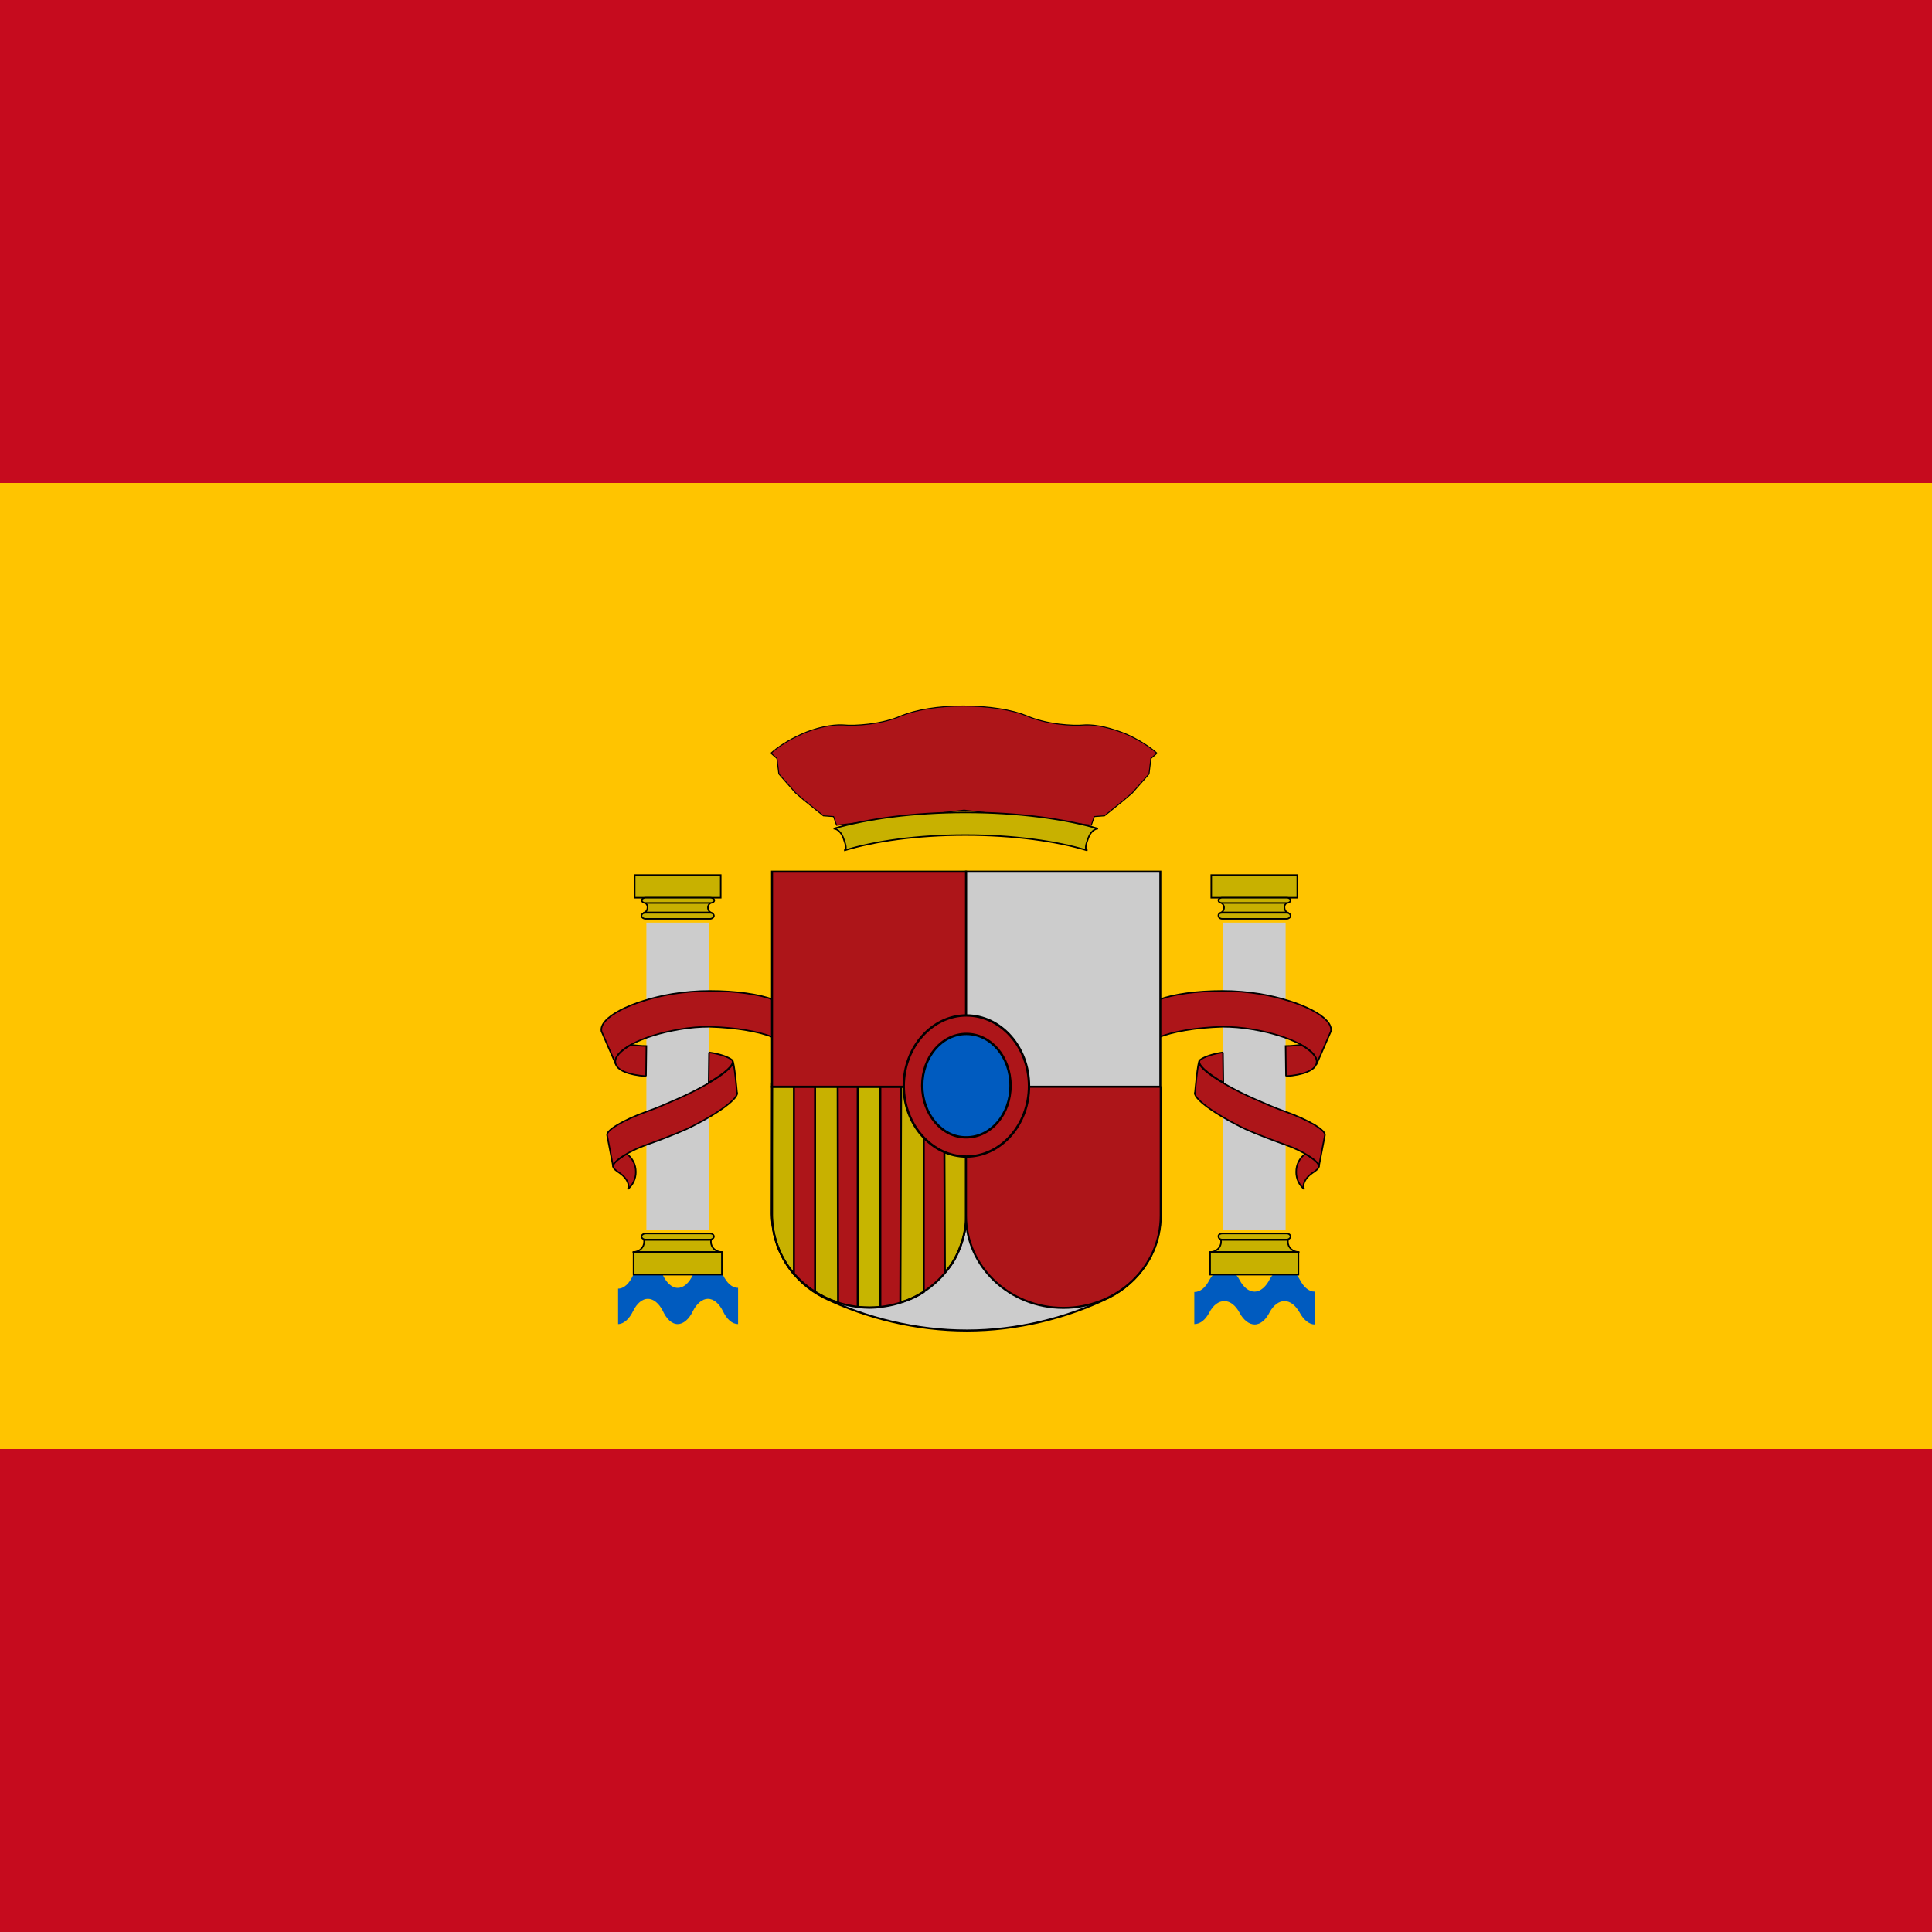 <?xml version="1.0" encoding="utf-8"?>
<!-- Generator: Adobe Illustrator 19.0.0, SVG Export Plug-In . SVG Version: 6.00 Build 0)  -->
<svg version="1.1" id="Layer_1" xmlns="http://www.w3.org/2000/svg" xmlns:xlink="http://www.w3.org/1999/xlink" x="0px" y="0px"
	 viewBox="-49 141 512 512" style="enable-background:new -49 141 512 512;" xml:space="preserve">
<style type="text/css">
	.st0{fill:#C60B1E;}
	.st1{fill:#FFC400;}
	.st2{fill:#C8B100;}
	.st3{fill:none;stroke:#000000;stroke-width:0.399;}
	.st4{fill:none;stroke:#000000;stroke-width:0.399;stroke-linejoin:round;}
	.st5{fill:#005BBF;}
	.st6{fill:#AD1519;}
	.st7{fill:#CCCCCC;}
	.st8{fill:#AD1519;stroke:#000000;stroke-width:0.266;}
	.st9{fill:#C8B100;stroke:#000000;stroke-width:0.399;}
	.st10{fill:none;stroke:#000000;stroke-width:0.532;}
	.st11{fill:#C8B100;stroke:#000000;stroke-width:0.532;}
	.st12{fill:#C8B100;stroke:#000000;stroke-width:0.512;stroke-linejoin:round;}
	.st13{fill:#C7B500;stroke:#000000;stroke-width:0.532;}
	.st14{fill:none;stroke:#000000;stroke-width:0.625;}
</style>
<path class="st0" d="M-49,141h512v512H-49V141z"/>
<path class="st1" d="M-49,269h512v256H-49V269z"/>
<path class="st2" d="M119.2,378.9h22.8v-6h-22.8V378.9z"/>
<path class="st3" d="M119.2,378.9h22.8v-6h-22.8V378.9z"/>
<path class="st2" d="M121.6,382.9c0.1-0.1,0.2-0.1,0.4-0.1h17.1c0.2,0,0.3,0,0.5,0.1c-0.6-0.2-1-0.7-1-1.4c0-0.6,0.5-1.2,1-1.4
	c-0.2,0.1-0.3,0.1-0.5,0.1h-17.1c-0.2,0-0.3,0-0.5-0.1l0.1,0c0.6,0.2,1,0.7,1,1.3C122.6,382.2,122.2,382.7,121.6,382.9"/>
<path class="st4" d="M121.6,382.9c0.1-0.1,0.2-0.1,0.4-0.1h17.1c0.2,0,0.3,0,0.5,0.1c-0.6-0.2-1-0.7-1-1.4c0-0.6,0.5-1.2,1-1.4
	c-0.2,0.1-0.3,0.1-0.5,0.1h-17.1c-0.2,0-0.3,0-0.5-0.1l0.1,0c0.6,0.2,1,0.7,1,1.3C122.6,382.2,122.2,382.7,121.6,382.9L121.6,382.9z
	"/>
<path class="st2" d="M122.1,382.9h17.1c0.6,0,1,0.4,1,0.8c0,0.4-0.5,0.8-1,0.8h-17.1c-0.6,0-1.1-0.4-1.1-0.8
	C121,383.2,121.5,382.9,122.1,382.9"/>
<path class="st3" d="M122.1,382.9h17.1c0.6,0,1,0.4,1,0.8c0,0.4-0.5,0.8-1,0.8h-17.1c-0.6,0-1.1-0.4-1.1-0.8
	C121,383.2,121.5,382.9,122.1,382.9L122.1,382.9z"/>
<path class="st2" d="M122.1,378.9h17.1c0.6,0,1.1,0.3,1.1,0.7c0,0.4-0.5,0.7-1.1,0.7h-17.1c-0.6,0-1-0.3-1-0.7
	C121,379.3,121.5,378.9,122.1,378.9"/>
<path class="st3" d="M122.1,378.9h17.1c0.6,0,1.1,0.3,1.1,0.7c0,0.4-0.5,0.7-1.1,0.7h-17.1c-0.6,0-1-0.3-1-0.7
	C121,379.3,121.5,378.9,122.1,378.9z"/>
<path class="st5" d="M146.6,491.9c-1.6,0-3-1.3-4-3.4c-1-2-2.4-3.3-4-3.3c-1.5,0-3,1.3-4,3.3c-1,2.1-2.5,3.4-4,3.4
	c-1.6,0-3-1.4-4-3.6c-1-1.9-2.4-3.1-3.9-3.1c-1.5,0-2.9,1.2-3.9,3.2c-1,2.1-2.5,3.5-4,3.5v-9.4c1.6,0,3-1.4,4-3.6
	c1-2,2.4-3.2,3.9-3.2c1.5,0,2.9,1.2,3.9,3.1c1,2.1,2.4,3.5,4,3.5c1.6,0,3-1.3,4-3.4c1-2,2.5-3.3,4-3.3c1.5,0,2.9,1.2,4,3.3
	c1,2.1,2.4,3.4,4,3.4L146.6,491.9"/>
<path class="st2" d="M121.6,469.5c0.1,0.2,0.1,0.4,0.1,0.6c0,1.5-1.3,2.7-2.9,2.7h23.5c-1.6,0-2.9-1.2-2.9-2.7c0-0.2,0-0.4,0.1-0.6
	c-0.1,0-0.3,0.1-0.4,0.1h-17.1C121.9,469.5,121.8,469.5,121.6,469.5"/>
<path class="st4" d="M121.6,469.5c0.1,0.2,0.1,0.4,0.1,0.6c0,1.5-1.3,2.7-2.9,2.7h23.5c-1.6,0-2.9-1.2-2.9-2.7c0-0.2,0-0.4,0.1-0.6
	c-0.1,0-0.3,0.1-0.4,0.1h-17.1C121.9,469.5,121.8,469.5,121.6,469.5L121.6,469.5z"/>
<path class="st2" d="M122.1,467.9h17.1c0.6,0,1,0.4,1,0.8c0,0.4-0.5,0.8-1,0.8h-17.1c-0.6,0-1.1-0.4-1.1-0.8
	C121,468.3,121.5,467.9,122.1,467.9"/>
<path class="st3" d="M122.1,467.9h17.1c0.6,0,1,0.4,1,0.8c0,0.4-0.5,0.8-1,0.8h-17.1c-0.6,0-1.1-0.4-1.1-0.8
	C121,468.3,121.5,467.9,122.1,467.9L122.1,467.9z"/>
<path class="st2" d="M118.9,478.8h23.4v-6h-23.4V478.8z"/>
<path class="st3" d="M118.9,478.8h23.4v-6h-23.4V478.8z"/>
<path class="st6" d="M117.1,446.8c-2.3,1.3-3.9,2.7-3.6,3.4c0.1,0.6,0.9,1.1,1.9,1.8c1.7,1.2,2.7,3.2,1.9,4.2
	c1.4-1.1,2.2-2.8,2.2-4.6C119.5,449.6,118.6,447.9,117.1,446.8"/>
<path class="st3" d="M117.1,446.8c-2.3,1.3-3.9,2.7-3.6,3.4c0.1,0.6,0.9,1.1,1.9,1.8c1.7,1.2,2.7,3.2,1.9,4.2
	c1.4-1.1,2.2-2.8,2.2-4.6C119.5,449.6,118.6,447.9,117.1,446.8L117.1,446.8z"/>
<path class="st7" d="M122.3,467h16.6v-81.5h-16.6V467z"/>
<path class="st6" d="M155.9,415.9c-3.6-1.5-9.8-2.6-16.9-2.8c-2.4,0-5.2,0.2-8,0.7c-10,1.7-17.5,5.6-16.9,8.9c0,0.1,0,0.2,0.1,0.3
	c0,0-3.7-8.4-3.8-8.7c-0.7-3.6,7.7-8,18.8-9.9c3.2-0.5,6.5-0.8,9.8-0.8c7.1,0,13.2,0.9,16.9,2.3L155.9,415.9"/>
<path class="st4" d="M155.9,415.9c-3.6-1.5-9.8-2.6-16.9-2.8c-2.4,0-5.2,0.2-8,0.7c-10,1.7-17.5,5.6-16.9,8.9c0,0.1,0,0.2,0.1,0.3
	c0,0-3.7-8.4-3.8-8.7c-0.7-3.6,7.7-8,18.8-9.9c3.2-0.5,6.5-0.8,9.8-0.8c7.1,0,13.2,0.9,16.9,2.3L155.9,415.9"/>
<path class="st6" d="M122.2,426.2c-4.6-0.3-7.8-1.6-8.1-3.5c-0.3-1.5,1.3-3.2,4.1-4.8c1.2,0.1,2.6,0.3,4.1,0.3L122.2,426.2"/>
<path class="st3" d="M122.2,426.2c-4.6-0.3-7.8-1.6-8.1-3.5c-0.3-1.5,1.3-3.2,4.1-4.8c1.2,0.1,2.6,0.3,4.1,0.3L122.2,426.2"/>
<path class="st6" d="M138.9,419.9c2.9,0.4,5.1,1.2,6.1,2l0.1,0.2c0.5,1.1-2,3.3-6.3,5.8L138.9,419.9"/>
<path class="st3" d="M138.9,419.9c2.9,0.4,5.1,1.2,6.1,2l0.1,0.2c0.5,1.1-2,3.3-6.3,5.8L138.9,419.9"/>
<path class="st6" d="M111.9,441.9c-0.4-1.3,4.1-4,10.4-6.3c2.9-1,5.3-2.1,8.3-3.4c8.8-3.9,15.4-8.4,14.6-10l-0.1-0.2
	c0.5,0.4,1.2,8.4,1.2,8.4c0.8,1.5-5.2,5.9-13.3,9.8c-2.6,1.2-8.1,3.3-10.7,4.2c-4.6,1.6-9.3,4.6-8.8,5.8L111.9,441.9"/>
<path class="st4" d="M111.9,441.9c-0.4-1.3,4.1-4,10.4-6.3c2.9-1,5.3-2.1,8.3-3.4c8.8-3.9,15.4-8.4,14.6-10l-0.1-0.2
	c0.5,0.4,1.2,8.4,1.2,8.4c0.8,1.5-5.2,5.9-13.3,9.8c-2.6,1.2-8.1,3.3-10.7,4.2c-4.6,1.6-9.3,4.6-8.8,5.8L111.9,441.9L111.9,441.9
	L111.9,441.9z"/>
<path class="st2" d="M272,378.9h22.8v-6H272V378.9z"/>
<path class="st3" d="M272,378.9h22.8v-6H272V378.9z"/>
<path class="st2" d="M292.4,382.9c-0.1-0.1-0.3-0.1-0.4-0.1h-17.1c-0.2,0-0.3,0-0.5,0.1c0.6-0.2,1-0.7,1-1.4c0-0.6-0.5-1.2-1-1.4
	c0.1,0,0.3,0.1,0.5,0.1H292c0.2,0,0.3,0,0.5-0.1l-0.1,0c-0.6,0.2-1,0.7-1,1.3C291.4,382.2,291.8,382.7,292.4,382.9"/>
<path class="st4" d="M292.4,382.9c-0.1-0.1-0.3-0.1-0.4-0.1h-17.1c-0.2,0-0.3,0-0.5,0.1c0.6-0.2,1-0.7,1-1.4c0-0.6-0.5-1.2-1-1.4
	c0.1,0,0.3,0.1,0.5,0.1H292c0.2,0,0.3,0,0.5-0.1l-0.1,0c-0.6,0.2-1,0.7-1,1.3C291.4,382.2,291.8,382.7,292.4,382.9L292.4,382.9z"/>
<path class="st2" d="M274.9,382.9H292c0.6,0,1,0.4,1,0.8c0,0.4-0.5,0.8-1,0.8h-17.1c-0.6,0-1-0.4-1-0.8
	C273.8,383.2,274.3,382.9,274.9,382.9"/>
<path class="st3" d="M274.9,382.9H292c0.6,0,1,0.4,1,0.8c0,0.4-0.5,0.8-1,0.8h-17.1c-0.6,0-1-0.4-1-0.8
	C273.8,383.2,274.3,382.9,274.9,382.9L274.9,382.9z"/>
<path class="st2" d="M274.9,378.9H292c0.6,0,1,0.3,1,0.7c0,0.4-0.5,0.7-1,0.7h-17.1c-0.6,0-1-0.3-1-0.7
	C273.8,379.3,274.3,378.9,274.9,378.9"/>
<path class="st3" d="M274.9,378.9H292c0.6,0,1,0.3,1,0.7c0,0.4-0.5,0.7-1,0.7h-17.1c-0.6,0-1-0.3-1-0.7
	C273.8,379.3,274.3,378.9,274.9,378.9L274.9,378.9z"/>
<path class="st5" d="M267.5,491.9c1.6,0,3-1.2,4-3.1c1-1.9,2.4-3,4-3c1.5,0,3,1.2,4,3.1c1,1.9,2.5,3.1,4,3.1c1.6,0,3-1.3,4-3.3
	c1-1.8,2.4-2.9,3.9-2.9c1.5,0,2.9,1.1,4,3c1,1.9,2.5,3.2,4,3.2v-8.7c-1.6,0-3-1.3-4-3.3c-1-1.9-2.4-2.9-4-2.9
	c-1.5,0-2.9,1.1-3.9,2.9c-1,2-2.5,3.3-4,3.3c-1.6,0-3-1.2-4-3.1c-1-1.9-2.5-3-4-3c-1.5,0-2.9,1.1-4,3c-1,2-2.4,3.2-4,3.2
	L267.5,491.9"/>
<path class="st2" d="M292.4,469.5c-0.1,0.2-0.1,0.4-0.1,0.6c0,1.5,1.3,2.7,2.9,2.7h-23.5c1.6,0,2.9-1.2,2.9-2.7c0-0.2,0-0.4-0.1-0.6
	c0.1,0,0.3,0.1,0.4,0.1h17.1C292.1,469.5,292.2,469.5,292.4,469.5"/>
<path class="st4" d="M292.4,469.5c-0.1,0.2-0.1,0.4-0.1,0.6c0,1.5,1.3,2.7,2.9,2.7h-23.5c1.6,0,2.9-1.2,2.9-2.7c0-0.2,0-0.4-0.1-0.6
	c0.1,0,0.3,0.1,0.4,0.1h17.1C292.1,469.5,292.2,469.5,292.4,469.5L292.4,469.5z"/>
<path class="st2" d="M274.9,467.9H292c0.6,0,1,0.4,1,0.8c0,0.4-0.5,0.8-1,0.8h-17.1c-0.6,0-1-0.4-1-0.8
	C273.8,468.3,274.3,467.9,274.9,467.9"/>
<path class="st3" d="M274.9,467.9H292c0.6,0,1,0.4,1,0.8c0,0.4-0.5,0.8-1,0.8h-17.1c-0.6,0-1-0.4-1-0.8
	C273.8,468.3,274.3,467.9,274.9,467.9L274.9,467.9z"/>
<path class="st2" d="M271.7,478.8h23.4v-6h-23.4V478.8z"/>
<path class="st3" d="M271.7,478.8h23.4v-6h-23.4V478.8z"/>
<path class="st6" d="M296.9,446.8c2.3,1.3,3.9,2.7,3.6,3.4c-0.1,0.6-0.9,1.1-1.9,1.8c-1.7,1.2-2.7,3.2-1.9,4.2
	c-1.4-1.1-2.2-2.8-2.2-4.6C294.5,449.6,295.4,447.9,296.9,446.8"/>
<path class="st3" d="M296.9,446.8c2.3,1.3,3.9,2.7,3.6,3.4c-0.1,0.6-0.9,1.1-1.9,1.8c-1.7,1.2-2.7,3.2-1.9,4.2
	c-1.4-1.1-2.2-2.8-2.2-4.6C294.5,449.6,295.4,447.9,296.9,446.8L296.9,446.8z"/>
<path class="st7" d="M275.1,467h16.6v-81.5h-16.6V467z"/>
<path class="st6" d="M258.1,415.9c3.6-1.5,9.8-2.6,16.9-2.8c2.4,0,5.2,0.2,8,0.7c10,1.7,17.5,5.6,16.9,8.9c0,0.1,0,0.2,0,0.3
	c0,0,3.7-8.4,3.8-8.7c0.7-3.6-7.7-8-18.8-9.9c-3.2-0.5-6.5-0.8-9.8-0.8c-7.1,0-13.2,0.9-16.9,2.3L258.1,415.9"/>
<path class="st4" d="M258.1,415.9c3.6-1.5,9.8-2.6,16.9-2.8c2.4,0,5.2,0.2,8,0.7c10,1.7,17.5,5.6,16.9,8.9c0,0.1,0,0.2,0,0.3
	c0,0,3.7-8.4,3.8-8.7c0.7-3.6-7.7-8-18.8-9.9c-3.2-0.5-6.5-0.8-9.8-0.8c-7.1,0-13.2,0.9-16.9,2.3L258.1,415.9"/>
<path class="st6" d="M291.8,426.2c4.6-0.3,7.8-1.6,8.1-3.5c0.3-1.5-1.3-3.2-4.1-4.8c-1.2,0.1-2.6,0.3-4.1,0.3L291.8,426.2"/>
<path class="st3" d="M291.8,426.2c4.6-0.3,7.8-1.6,8.1-3.5c0.3-1.5-1.3-3.2-4.1-4.8c-1.2,0.1-2.6,0.3-4.1,0.3L291.8,426.2"/>
<path class="st6" d="M275.1,419.9c-2.9,0.4-5,1.2-6.1,2l-0.1,0.2c-0.5,1.1,2,3.3,6.3,5.8L275.1,419.9"/>
<path class="st3" d="M275.1,419.9c-2.9,0.4-5,1.2-6.1,2l-0.1,0.2c-0.5,1.1,2,3.3,6.3,5.8L275.1,419.9"/>
<path class="st6" d="M302.1,441.9c0.4-1.3-4.1-4-10.4-6.3c-2.9-1-5.3-2.1-8.3-3.4c-8.8-3.9-15.4-8.4-14.6-10l0.1-0.2
	c-0.5,0.4-1.2,8.4-1.2,8.4c-0.8,1.5,5.2,5.9,13.3,9.8c2.6,1.2,8.1,3.3,10.7,4.2c4.6,1.6,9.3,4.6,8.8,5.8L302.1,441.9"/>
<path class="st4" d="M302.1,441.9c0.4-1.3-4.1-4-10.4-6.3c-2.9-1-5.3-2.1-8.3-3.4c-8.8-3.9-15.4-8.4-14.6-10l0.1-0.2
	c-0.5,0.4-1.2,8.4-1.2,8.4c-0.8,1.5,5.2,5.9,13.3,9.8c2.6,1.2,8.1,3.3,10.7,4.2c4.6,1.6,9.3,4.6,8.8,5.8L302.1,441.9L302.1,441.9
	L302.1,441.9z"/>
<path class="st8" d="M206.3,328.1c6.8,0,12.9,1,16.8,2.6c2.3,1,5.3,1.8,8.6,2.2c2.5,0.3,4.9,0.4,7,0.2c2.8-0.1,6.8,0.8,10.9,2.5
	c3.3,1.5,6.1,3.3,8,5l-1.6,1.4l-0.5,4.1l-4.4,5l-2.2,1.9l-5.2,4.2l-2.7,0.2l-0.8,2.3l-33.7-4l-33.8,4l-0.8-2.3l-2.7-0.2l-5.2-4.2
	l-2.2-1.9l-4.4-5l-0.5-4.1l-1.6-1.4c1.9-1.7,4.7-3.5,8-5c4-1.8,8.1-2.6,10.9-2.5c2.1,0.2,4.5,0.1,7-0.2c3.3-0.4,6.4-1.2,8.6-2.2
	C193.8,329.1,199.5,328.1,206.3,328.1L206.3,328.1z"/>
<path class="st9" d="M206.8,362.3c-12.7,0-24.1,1.6-32.1,4.1c0.7-0.3,0.6-1.1-0.2-3.3c-1-2.6-2.6-2.5-2.6-2.5
	c8.9-2.6,21.2-4.3,35-4.3c13.8,0,26.2,1.7,35.1,4.3c0,0-1.6-0.1-2.6,2.5c-0.8,2.1-0.9,3-0.2,3.3
	C231.1,363.9,219.5,362.3,206.8,362.3"/>
<path class="st7" d="M207.2,493.6c-13.4,0-26.7-3.3-37.8-8.7c-8.2-4.1-13.7-12.3-13.7-21.7v-34.1h102.8v34.1
	c0,9.4-5.5,17.6-13.7,21.7C233.7,490.3,220.6,493.6,207.2,493.6"/>
<path class="st10" d="M207.2,493.6c-13.4,0-26.7-3.3-37.8-8.7c-8.2-4.1-13.7-12.3-13.7-21.7v-34.1h102.8v34.1
	c0,9.4-5.5,17.6-13.7,21.7C233.7,490.3,220.6,493.6,207.2,493.6L207.2,493.6z"/>
<path class="st7" d="M207,429h51.5v-57H207V429z"/>
<path class="st10" d="M207,429h51.5v-57H207V429z"/>
<path class="st6" d="M207,463.1c0,13.5-11.4,24.4-25.6,24.4c-14.2,0-25.8-10.9-25.8-24.4V429H207L207,463.1"/>
<path class="st11" d="M166.9,483.3c1.6,0.9,3.8,2.3,6.2,2.8l-0.1-58.3h-6V483.3z"/>
<path class="st12" d="M155.5,462.7c0.2,7.2,3,12.5,5.9,16V428h-5.8L155.5,462.7L155.5,462.7z"/>
<path class="st13" d="M178.3,487.4c2.4,0.2,4.1,0.2,6,0v-59.6h-6V487.4z"/>
<path class="st11" d="M189.6,486.1c2.4-0.5,5-1.9,6.2-2.7v-55.6h-6L189.6,486.1L189.6,486.1z"/>
<path class="st6" d="M155.6,429H207v-57h-51.4L155.6,429L155.6,429z"/>
<path class="st10" d="M155.6,429H207v-57h-51.4L155.6,429L155.6,429z"/>
<path class="st11" d="M201.4,478.1c2.5-2.2,4.9-7.3,5.7-13.1l0.1-37.3h-6L201.4,478.1L201.4,478.1z"/>
<path class="st10" d="M207,463.1c0,13.5-11.4,24.4-25.6,24.4c-14.2,0-25.8-10.9-25.8-24.4V429H207L207,463.1"/>
<path class="st6" d="M258.6,429v34.2c0,13.5-11.5,24.4-25.8,24.4c-14.2,0-25.8-10.9-25.8-24.4V429H258.6"/>
<path class="st10" d="M258.6,429v34.2c0,13.5-11.5,24.4-25.8,24.4c-14.2,0-25.8-10.9-25.8-24.4V429H258.6"/>
<path class="st6" d="M190.5,428.8c0-10.3,7.5-18.7,16.6-18.7c9.2,0,16.6,8.4,16.6,18.7c0,10.3-7.5,18.7-16.6,18.7
	C198,447.5,190.5,439.1,190.5,428.8"/>
<path class="st14" d="M190.5,428.8c0-10.3,7.5-18.7,16.6-18.7c9.2,0,16.6,8.4,16.6,18.7c0,10.3-7.5,18.7-16.6,18.7
	C198,447.5,190.5,439.1,190.5,428.8z"/>
<path class="st5" d="M195.4,428.7c0-7.6,5.2-13.7,11.7-13.7c6.5,0,11.7,6.1,11.7,13.7c0,7.6-5.2,13.7-11.7,13.7
	C200.7,442.5,195.4,436.3,195.4,428.7"/>
<path class="st14" d="M195.4,428.7c0-7.6,5.2-13.7,11.7-13.7c6.5,0,11.7,6.1,11.7,13.7c0,7.6-5.2,13.7-11.7,13.7
	C200.7,442.5,195.4,436.3,195.4,428.7L195.4,428.7z"/>
</svg>
